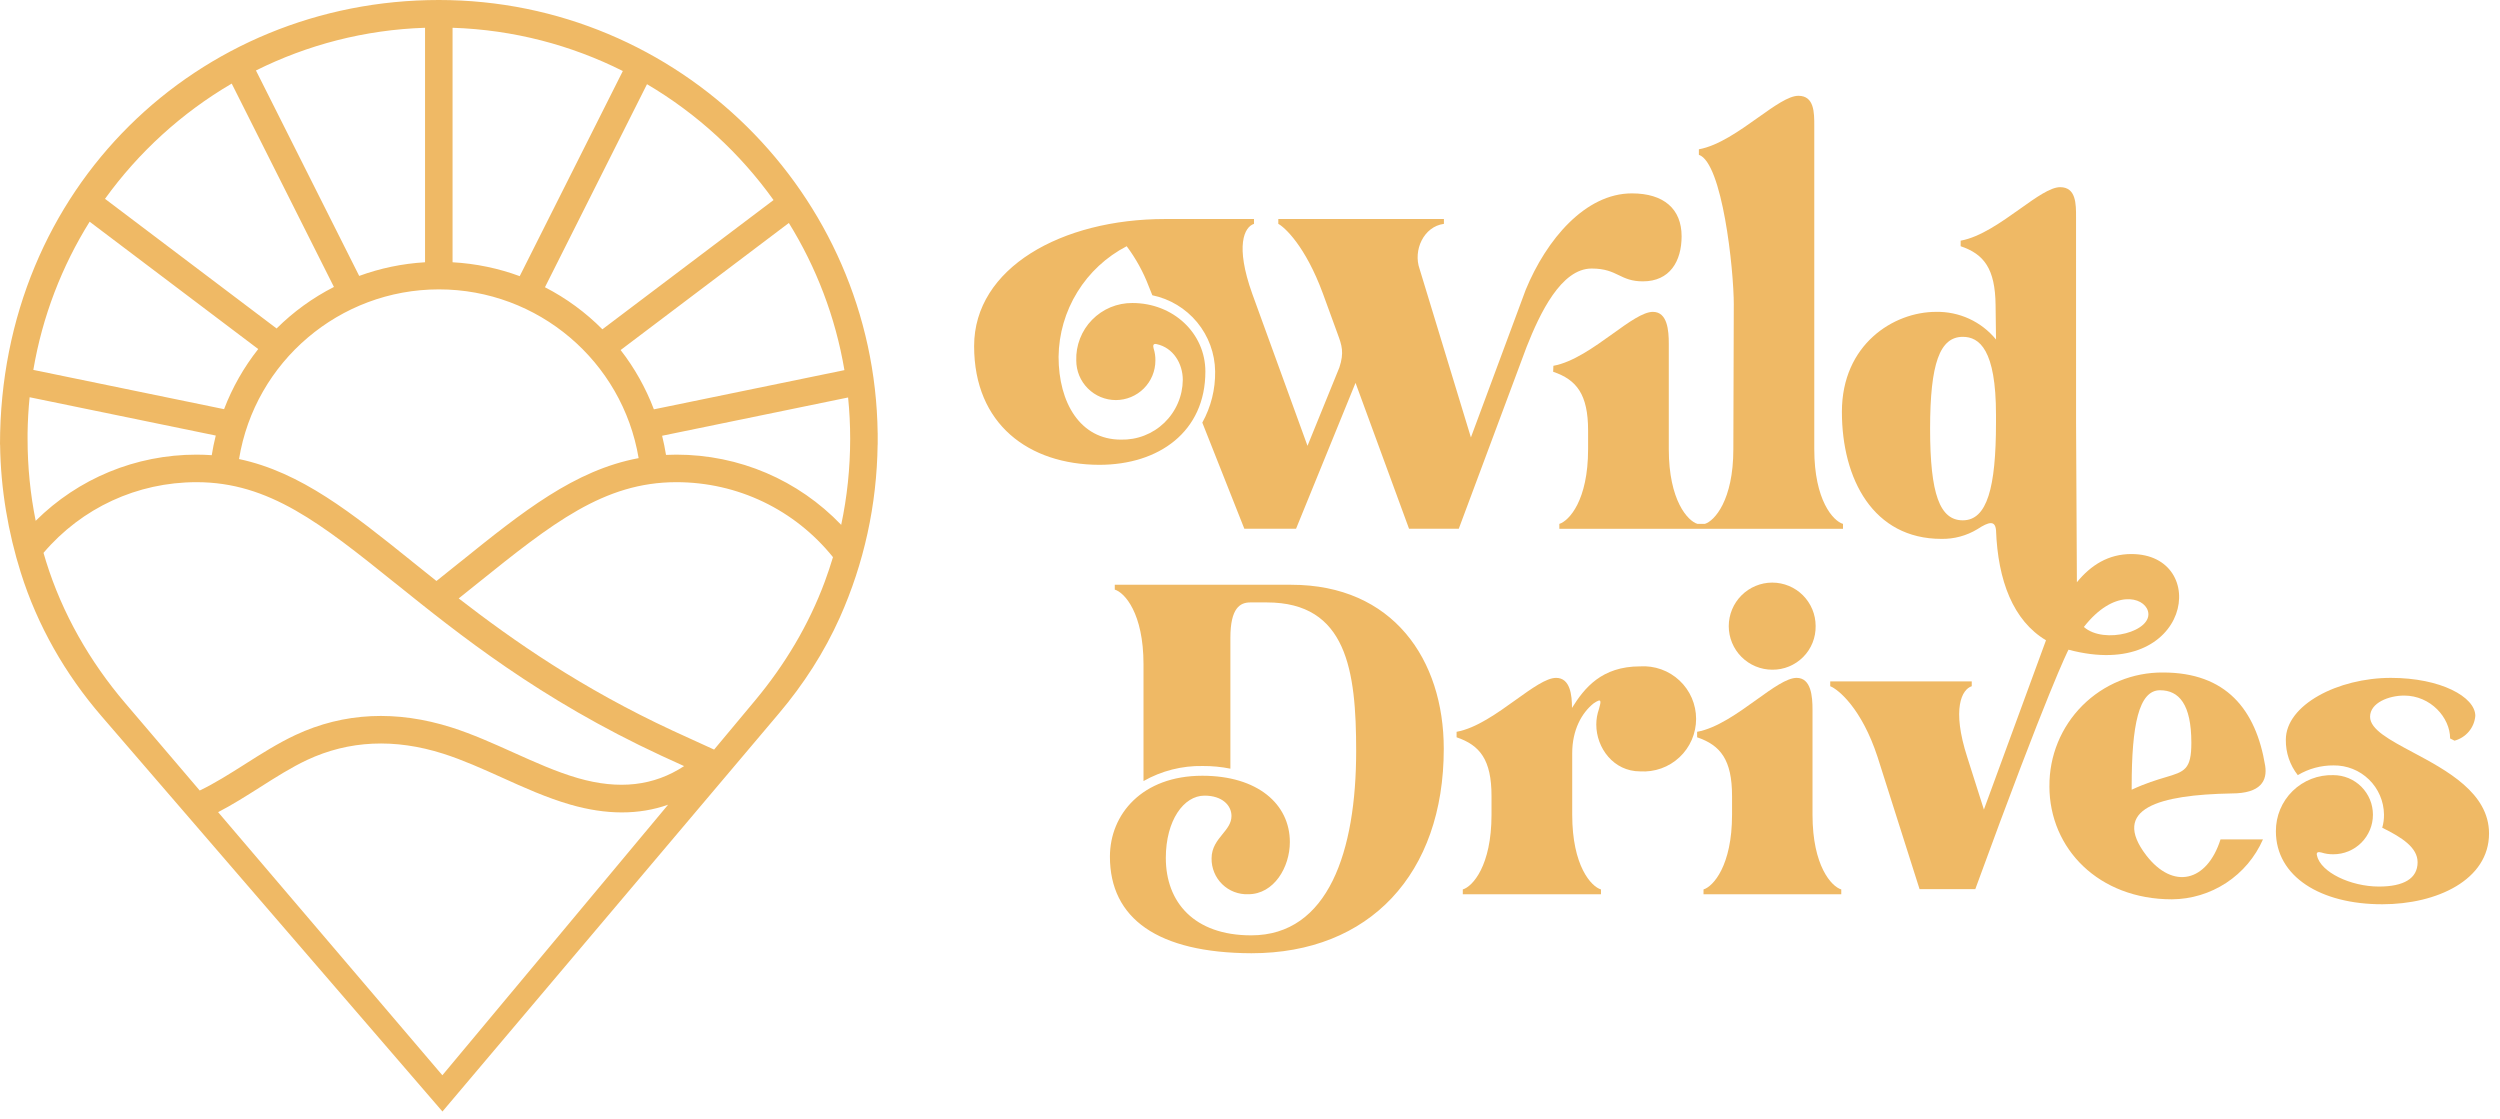 <svg width="201" height="90" viewBox="0 0 201 90" fill="none" xmlns="http://www.w3.org/2000/svg">
<path fill-rule="evenodd" clip-rule="evenodd" d="M70.564 35.747H70.566V34.819H70.564C70.313 15.578 54.584 0 35.283 0C15.982 0 0 15.032 0 35.747H0.007C0.051 39.334 0.664 42.836 1.674 46.047C3.011 50.295 5.248 54.204 8.157 57.574L35.573 89.366L62.625 57.361C64.603 55.021 66.276 52.435 67.525 49.64C69.463 45.299 70.499 40.599 70.561 35.75L70.564 35.747ZM68.354 35.285C68.354 34.162 68.298 33.05 68.187 31.957L53.233 35.035C53.359 35.538 53.463 36.054 53.547 36.574C53.821 36.56 54.099 36.553 54.38 36.553C59.433 36.553 64.178 38.593 67.632 42.198C68.11 39.949 68.352 37.635 68.354 35.285V35.285ZM67.892 29.759C67.17 25.483 65.624 21.483 63.424 17.927L49.898 28.143C51.01 29.573 51.915 31.177 52.572 32.911L67.892 29.759V29.759ZM48.433 26.476C47.087 25.121 45.531 23.976 43.814 23.094L52.019 6.769C56.028 9.132 59.496 12.312 62.193 16.084L48.431 26.476H48.433ZM41.785 22.203C40.093 21.578 38.28 21.193 36.386 21.086V2.233C41.293 2.393 45.931 3.628 50.076 5.71L41.785 22.203V22.203ZM20.578 5.666L28.879 22.184C30.545 21.574 32.324 21.195 34.173 21.086V2.233C29.303 2.393 24.698 3.612 20.578 5.666V5.666ZM8.442 15.986C11.149 12.231 14.622 9.067 18.63 6.72L26.848 23.071C25.142 23.941 23.586 25.07 22.238 26.409L8.442 15.986V15.986ZM2.679 29.74C3.41 25.429 4.977 21.4 7.207 17.825L20.761 28.064C19.619 29.51 18.688 31.135 18.015 32.897L2.681 29.74H2.679ZM2.382 31.938C2.286 32.89 2.231 33.853 2.217 34.828V35.292C2.217 37.525 2.437 39.728 2.869 41.873C6.293 38.472 10.903 36.553 15.801 36.553C16.216 36.553 16.622 36.569 17.024 36.597C17.11 36.063 17.217 35.536 17.347 35.018L2.382 31.938V31.938ZM51.346 36.834C50.042 29.046 43.268 23.266 35.288 23.266C27.307 23.266 20.497 29.069 19.218 36.908C24.199 37.962 28.285 41.246 33.085 45.104L33.159 45.165C33.783 45.666 34.426 46.181 35.09 46.711C35.752 46.184 36.393 45.668 37.022 45.165L37.087 45.114C42.012 41.154 46.188 37.797 51.346 36.834V36.834ZM66.971 44.796C66.773 45.457 66.553 46.114 66.314 46.762C65.023 50.246 63.094 53.459 60.715 56.311L57.414 60.267L54.097 58.751C46.75 55.336 41.318 51.546 36.88 48.113C37.361 47.73 37.83 47.354 38.289 46.984L38.412 46.885C44.382 42.091 48.547 38.767 54.382 38.767C59.301 38.767 63.888 40.965 66.973 44.796H66.971ZM53.718 64.698C51.351 65.531 48.742 65.522 45.856 64.691C43.96 64.145 42.108 63.31 40.353 62.514C38.788 61.81 37.207 61.098 35.641 60.599C31.72 59.35 28.043 59.531 24.691 61.1C23.447 61.683 22.166 62.493 20.903 63.296L20.861 63.324C19.793 63.999 18.677 64.707 17.537 65.297L35.566 86.451L53.716 64.698H53.718ZM55.002 61.594C52.565 63.191 49.779 63.514 46.469 62.562C44.752 62.066 43.013 61.283 41.297 60.511L41.235 60.483C39.659 59.775 37.999 59.027 36.314 58.489C31.875 57.08 27.644 57.275 23.756 59.094C22.372 59.742 21.005 60.606 19.717 61.425L19.694 61.441C18.475 62.212 17.254 62.985 16.058 63.558L10.063 56.525C7.214 53.182 5.007 49.327 3.702 45.135C3.633 44.907 3.563 44.679 3.498 44.45C6.576 40.831 11.033 38.767 15.803 38.767C21.639 38.767 25.801 42.087 31.773 46.885H31.776C36.934 51.031 43.384 56.212 53.171 60.757L55.002 61.594V61.594Z" fill="#EFB965"/>
<path d="M139.396 24.526L139.361 36.114C139.361 40.234 137.834 41.892 137.068 42.121H136.48C135.698 41.892 134.171 40.239 134.171 36.114V27.632C134.171 26.567 134.064 25.074 132.892 25.074C132.114 25.074 130.967 25.896 129.668 26.831C128.173 27.904 126.471 29.125 124.893 29.41L124.874 29.891C126.759 30.529 127.683 31.704 127.683 34.617V36.114C127.683 40.239 126.153 41.873 125.371 42.121V42.514H148.177V42.121C147.395 41.892 145.868 40.239 145.868 36.114V10.225C145.868 10.188 145.868 10.149 145.868 10.109C145.868 9.055 145.872 7.702 144.589 7.702C143.811 7.702 142.662 8.519 141.36 9.445C139.865 10.508 138.166 11.718 136.59 12.003V12.447C138.474 13.087 139.398 21.613 139.398 24.526H139.396Z" fill="#EFB965"/>
<path d="M96.249 25.91C97.165 27.022 97.678 28.412 97.697 29.854C97.72 31.295 97.365 32.716 96.666 33.978L100.044 42.509H104.203L108.985 30.782L113.286 42.509H117.286L122.743 27.881C123.811 25.181 125.517 21.59 127.968 21.59C129.045 21.59 129.607 21.862 130.153 22.126C130.67 22.377 131.174 22.621 132.091 22.621C134.243 22.621 135.201 21.021 135.201 18.995C135.201 16.792 133.762 15.548 131.202 15.548C127.469 15.548 124.34 19.243 122.669 23.296L118.261 35.169L114.136 21.625C113.602 20.132 114.456 18.213 116.091 17.999V17.609H102.776V17.999C103.256 18.25 104.944 19.742 106.367 23.616L107.469 26.636C107.5 26.722 107.53 26.806 107.56 26.887C107.871 27.739 108.089 28.333 107.683 29.552L105.123 35.845L100.68 23.616C99.294 19.742 100.039 18.25 100.821 17.999V17.609H93.677C85.357 17.609 78.319 21.537 78.319 27.827C78.319 34.118 82.727 37.354 88.379 37.372C93.18 37.372 96.912 34.707 96.912 29.872C96.912 26.78 94.317 24.362 91.046 24.362C90.443 24.357 89.844 24.475 89.287 24.705C88.73 24.937 88.226 25.281 87.804 25.712C87.381 26.142 87.052 26.655 86.834 27.217C86.615 27.781 86.511 28.38 86.532 28.983C86.532 29.828 86.866 30.636 87.465 31.233C88.061 31.829 88.871 32.166 89.714 32.166C90.557 32.166 91.367 31.829 91.963 31.233C92.56 30.636 92.894 29.828 92.894 28.983C92.899 28.658 92.853 28.333 92.753 28.024C92.681 27.776 92.718 27.597 93.001 27.669C94.317 27.953 95.097 29.215 95.097 30.548C95.09 31.191 94.956 31.827 94.7 32.416C94.445 33.008 94.076 33.542 93.614 33.988C93.15 34.436 92.604 34.784 92.003 35.018C91.404 35.251 90.763 35.362 90.12 35.346C86.85 35.346 85.109 32.379 85.109 28.681C85.132 26.843 85.652 25.046 86.618 23.482C87.581 21.915 88.953 20.643 90.585 19.796C91.325 20.785 91.924 21.873 92.363 23.029L92.648 23.739C94.059 24.032 95.329 24.798 96.249 25.91V25.91Z" fill="#EFB965"/>
<path fill-rule="evenodd" clip-rule="evenodd" d="M160.478 42.616C160.406 41.834 159.909 41.94 158.985 42.544C158.112 43.073 157.107 43.345 156.088 43.326C150.612 43.326 148.089 38.528 148.089 33.108C148.089 27.688 152.249 25.074 155.645 25.074C156.566 25.053 157.481 25.244 158.319 25.627C159.157 26.012 159.895 26.583 160.48 27.296L160.445 24.522C160.41 21.609 159.521 20.434 157.636 19.796V19.35C159.213 19.067 160.912 17.857 162.407 16.794C163.709 15.866 164.858 15.049 165.635 15.049C166.919 15.049 166.917 16.402 166.914 17.456C166.914 37.964 166.898 31.367 166.982 46.813C168.115 45.427 169.521 44.545 171.362 44.545C177.762 44.545 176.22 54.879 166.309 52.235C166.26 52.316 164.686 55.394 158.813 71.488H154.333L150.956 60.859C149.677 56.95 147.792 55.42 147.151 55.172V54.782H158.528V55.172C157.745 55.42 156.894 56.95 158.173 60.896L159.505 65.09L164.498 51.478C161.856 49.9 160.628 46.68 160.48 42.616H160.478ZM167.543 50.408C169.175 51.847 173.175 50.754 172.692 49.12C172.355 47.978 169.937 47.34 167.543 50.408ZM157.81 41.834C159.765 41.834 160.478 39.204 160.478 33.978V33.338C160.478 28.113 159.145 27.082 157.81 27.082C155.963 27.082 155.18 29.215 155.18 34.475C155.18 39.735 155.963 41.834 157.81 41.834Z" fill="#EFB965"/>
<path d="M96.669 62.37C91.834 62.37 89.238 65.462 89.238 68.874C89.238 73.851 93.078 76.611 100.615 76.641C110.106 76.641 116.079 70.262 116.079 60.202C116.079 53.022 111.991 47.015 103.813 47.015H89.628V47.405C90.41 47.637 91.938 49.289 91.938 53.412V62.797C93.389 61.973 95.034 61.555 96.701 61.587C97.446 61.583 98.191 61.653 98.923 61.801V51.279C98.923 48.881 99.705 48.435 100.522 48.435H101.854C108.289 48.435 109.036 53.911 109.036 60.38C109.036 68.412 106.815 75.202 100.594 75.202C96.007 75.202 93.732 72.537 93.732 68.981C93.732 65.961 95.171 63.969 96.843 63.969C98.266 63.969 99.011 64.751 99.011 65.606C99.011 66.184 98.663 66.611 98.293 67.063C97.869 67.586 97.411 68.143 97.411 69.018C97.404 69.403 97.479 69.786 97.625 70.141C97.771 70.499 97.992 70.822 98.266 71.091C98.542 71.36 98.869 71.571 99.231 71.71C99.591 71.847 99.976 71.912 100.362 71.896C102.423 71.896 103.704 69.728 103.704 67.702C103.704 64.645 101.109 62.37 96.666 62.37H96.669Z" fill="#EFB965"/>
<path d="M119.918 65.504V64.006C119.918 61.091 118.994 59.919 117.11 59.278V58.837C118.688 58.554 120.387 57.333 121.884 56.258C123.187 55.325 124.333 54.501 125.109 54.501C126.246 54.501 126.388 55.886 126.388 56.917C127.383 55.318 128.769 53.577 131.861 53.577C132.439 53.54 133.017 53.621 133.563 53.816C134.108 54.011 134.607 54.315 135.03 54.712C135.452 55.107 135.789 55.585 136.019 56.116C136.248 56.648 136.367 57.219 136.367 57.797C136.367 58.375 136.248 58.948 136.019 59.48C135.789 60.011 135.452 60.49 135.03 60.884C134.607 61.281 134.108 61.585 133.563 61.78C133.017 61.975 132.439 62.056 131.861 62.019C129.728 62.019 128.342 60.134 128.342 58.252C128.342 57.827 128.416 57.407 128.556 57.008C128.734 56.367 128.804 56.084 128.112 56.562C127.188 57.309 126.406 58.66 126.406 60.562V65.504C126.406 69.626 127.936 71.279 128.718 71.511V71.901H117.609V71.511C118.391 71.279 119.918 69.621 119.918 65.504V65.504Z" fill="#EFB965"/>
<path d="M139.257 64.006V65.504C139.257 69.621 137.727 71.279 136.963 71.511V71.901H148.038V71.511C147.256 71.279 145.726 69.626 145.726 65.504V57.061C145.726 55.993 145.619 54.501 144.447 54.501C143.669 54.501 142.523 55.325 141.223 56.258C139.728 57.333 138.026 58.554 136.448 58.837V59.278C138.333 59.919 139.257 61.091 139.257 64.006V64.006Z" fill="#EFB965"/>
<path d="M144.955 47.862C144.303 47.21 143.416 46.843 142.493 46.841C142.033 46.841 141.578 46.931 141.153 47.108C140.728 47.284 140.343 47.542 140.018 47.867C139.693 48.192 139.435 48.577 139.259 49.002C139.083 49.426 138.992 49.881 138.992 50.343C138.992 50.805 139.083 51.258 139.259 51.683C139.435 52.108 139.693 52.493 140.018 52.818C140.343 53.143 140.728 53.401 141.153 53.577C141.578 53.753 142.033 53.844 142.493 53.844C142.954 53.849 143.412 53.76 143.839 53.584C144.266 53.407 144.654 53.147 144.979 52.82C145.304 52.493 145.559 52.103 145.731 51.673C145.902 51.244 145.986 50.787 145.977 50.325C145.977 49.401 145.608 48.517 144.955 47.862V47.862Z" fill="#EFB965"/>
<path d="M182.982 66.836C182.978 66.232 183.094 65.633 183.326 65.076C183.558 64.519 183.899 64.016 184.331 63.593C184.763 63.173 185.276 62.843 185.837 62.623C186.399 62.405 187 62.303 187.604 62.321C188.022 62.321 188.435 62.405 188.82 62.562C189.208 62.723 189.558 62.957 189.853 63.252C190.148 63.549 190.382 63.9 190.542 64.285C190.703 64.67 190.784 65.086 190.784 65.504C190.784 65.921 190.703 66.335 190.542 66.72C190.382 67.105 190.148 67.456 189.853 67.753C189.558 68.048 189.208 68.282 188.82 68.442C188.435 68.602 188.022 68.684 187.604 68.684C187.276 68.688 186.954 68.642 186.643 68.542C186.394 68.47 186.199 68.507 186.288 68.79C186.573 70.123 188.99 71.279 191.264 71.279C193.256 71.279 194.375 70.638 194.375 69.324C194.375 68.15 193.131 67.333 191.531 66.55C191.631 66.204 191.68 65.845 191.673 65.485C191.666 64.96 191.557 64.44 191.348 63.958C191.141 63.477 190.842 63.038 190.464 62.672C190.087 62.307 189.644 62.017 189.154 61.822C188.667 61.629 188.147 61.532 187.62 61.539C186.608 61.532 185.612 61.801 184.742 62.321C184.106 61.511 183.767 60.508 183.781 59.477C183.781 56.669 187.977 54.501 192.225 54.501C196.225 54.501 199.015 56.03 199.015 57.558C198.976 58.022 198.795 58.461 198.495 58.818C198.196 59.173 197.794 59.429 197.344 59.55L196.989 59.371C196.989 57.699 195.424 55.924 193.291 55.924C192.081 55.924 190.554 56.492 190.554 57.63C190.554 58.649 192.119 59.484 193.98 60.478C196.724 61.943 200.118 63.753 200.118 67.012C200.118 70.745 195.921 72.702 191.55 72.702C186.573 72.713 182.982 70.476 182.982 66.836V66.836Z" fill="#EFB965"/>
<path fill-rule="evenodd" clip-rule="evenodd" d="M164.774 63.205C164.765 62.003 164.995 60.81 165.45 59.698C165.905 58.586 166.578 57.574 167.427 56.724C168.277 55.875 169.289 55.202 170.401 54.747C171.513 54.289 172.706 54.06 173.908 54.069C178.957 54.069 181.374 57.019 182.121 61.571C182.297 62.743 181.801 63.793 179.419 63.793C173.588 63.9 169.679 65 172.557 68.767C174.725 71.576 177.446 70.9 178.53 67.488H181.942C181.318 68.913 180.294 70.125 178.994 70.979C177.694 71.834 176.174 72.296 174.619 72.305C168.753 72.305 164.772 68.252 164.772 63.205H164.774ZM176.185 59.726C176.185 56.615 175.19 55.496 173.662 55.496C171.956 55.496 171.387 58.305 171.387 63.21V63.493C172.518 62.966 173.409 62.702 174.099 62.495C175.642 62.038 176.185 61.875 176.185 59.726Z" fill="#EFB965"/>
</svg>
